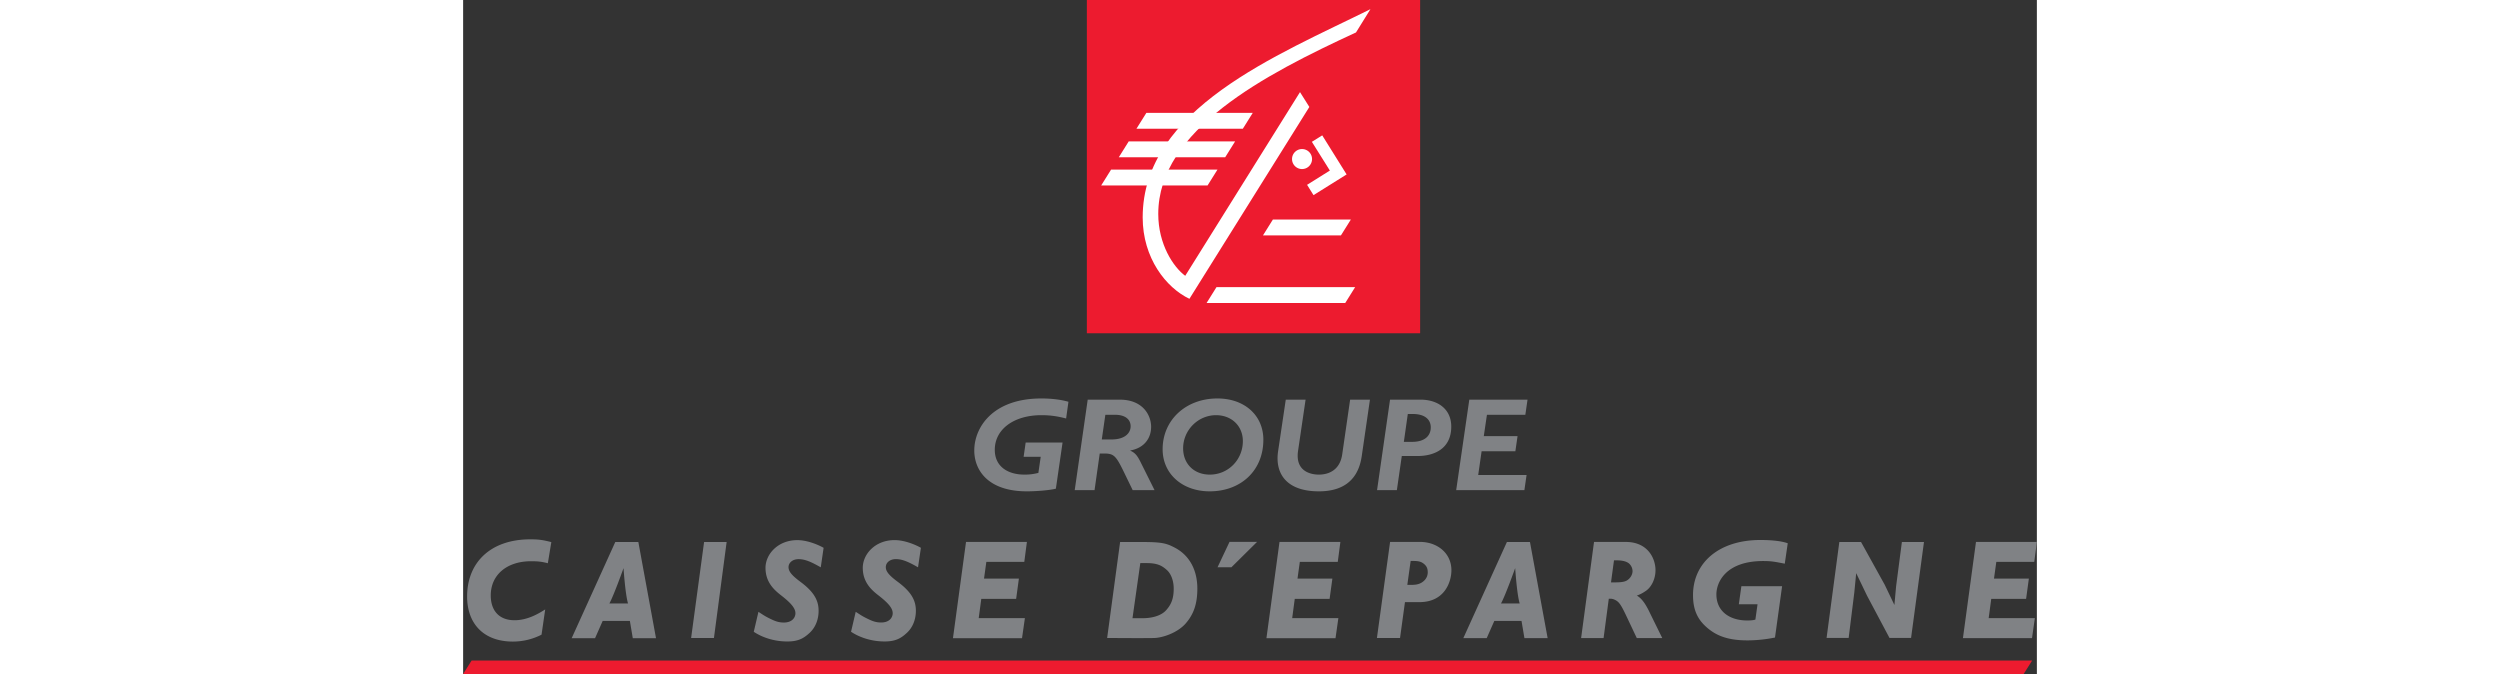 <svg height="674" viewBox="0 0 204.078 87.402" width="2500" xmlns="http://www.w3.org/2000/svg"><rect x="0" y="0" width="204.078" height="87.402" fill="#333333" stroke="none"/><path d="m80.883 0h43.217v43.216h-43.217z" fill="#ed1b2f"/><g fill="#fff"><path d="m105.007 28.468h10.111l-1.288 2.059h-10.109zm-7.313 8.766h17.98l-1.285 2.058h-17.981zm12.368-18.842 1.344-.839 3.162 5.069-4.293 2.683-.834-1.339 2.955-1.849zm-26.037 3.602h13.798l-1.288 2.058h-13.796z"/><path d="m108.752 21.922a1.297 1.297 0 1 0 -.001-2.593 1.297 1.297 0 0 0 .001 2.593m-22.44-3.587h13.797l-1.286 2.058h-13.797zm2.287-3.697h13.797l-1.287 2.057h-13.796z"/><path d="m117.659 1.188c-12.042 5.978-29.537 12.897-29.537 27.014 0 5.257 3.025 9.102 6.061 10.547l15.552-24.879-1.212-1.925-14.884 23.822c-1.537-1.133-3.496-4.082-3.496-8.022 0-10.877 13.762-18.058 25.641-23.535z"/></g><path d="m78.195 54.269c-1.187-.31-2.109-.431-3.208-.431-3.544 0-6.043 1.808-6.043 4.491 0 2.167 1.684 3.217 3.846 3.217.655 0 1.099-.051 1.807-.223l.302-2.083h-2.216l.266-1.857h4.785l-.868 5.987c-.692.188-2.463.345-3.757.345-5.033 0-6.823-2.736-6.823-5.301 0-2.958 2.357-6.743 8.701-6.743 1.33 0 2.553.154 3.509.429zm6.947-2.444c3.066 0 4.076 2.082 4.076 3.526 0 1.429-.851 2.736-2.694 3.063v.035c.656.275.939.723 1.276 1.376l1.861 3.733h-2.836l-1.152-2.374c-1.027-2.115-1.311-2.374-2.569-2.374h-.55l-.673 4.748h-2.57l1.684-11.733zm-2.321 5.162h1.275c1.737 0 2.464-.845 2.464-1.704 0-.929-.745-1.496-2.021-1.496h-1.258zm13.986 6.728c-3.509 0-6.097-2.238-6.097-5.455 0-3.802 3.013-6.589 7.107-6.589 3.527 0 5.955 2.202 5.955 5.351-.001 4.043-2.959 6.693-6.965 6.693m.833-9.877c-2.339 0-4.271 1.944-4.271 4.301 0 2.015 1.418 3.407 3.456 3.407 2.392 0 4.289-1.927 4.289-4.353-.001-1.944-1.454-3.355-3.474-3.355zm18.891 5.299c-.551 3.82-3.278 4.578-5.564 4.578-4.147 0-5.724-2.255-5.282-5.215l.993-6.675h2.569l-.976 6.641c-.389 2.65 1.633 3.08 2.695 3.08 1.364 0 2.746-.654 3.03-2.615l1.028-7.105h2.569zm7.619-7.312c2.163 0 3.988 1.153 3.988 3.493 0 2.941-2.303 3.818-4.377 3.818h-2.038l-.639 4.422h-2.568l1.683-11.733zm-2.16 5.472h1.081c1.7 0 2.409-.844 2.409-1.876 0-.98-.709-1.738-2.356-1.738h-.621zm15.754-3.51h-4.98l-.408 2.77h4.378l-.284 1.961h-4.377l-.442 3.08h6.273l-.283 1.961h-8.844l1.701-11.734h7.55zm-105.219 28.946h-2.96l1.681-12.445h2.924zm13.852-9.163c-1.206-.692-2.024-1.062-2.883-1.062-.741 0-1.297.441-1.297 1.04 0 .53.38 1.038 1.545 1.902 1.799 1.332 2.354 2.45 2.354 3.753 0 1.11-.388 2.139-1.151 2.851-.775.726-1.492 1.13-2.898 1.13-1.874 0-3.397-.613-4.358-1.255l.605-2.588c.466.293.701.48 1.286.778.81.411 1.289.609 2.011.609 1.08 0 1.5-.65 1.5-1.208 0-.61-.511-1.273-1.825-2.291-.894-.694-2.055-1.695-2.055-3.595 0-1.74 1.577-3.592 4.129-3.592 1.365 0 2.819.659 3.406.997zm-35.391-.533c-.806-.205-1.287-.259-2.172-.259-3.149 0-5.231 1.769-5.231 4.437 0 1.906 1.028 3.214 3.088 3.214 1.693 0 3.13-.865 3.973-1.403l-.475 3.275a8.165 8.165 0 0 1 -3.709.896c-3.9 0-5.943-2.42-5.943-5.838 0-4.441 3.066-7.42 8.19-7.42 1.089 0 1.574.069 2.731.358zm14.027 9.72h-3.012l-.377-2.238h-3.527l-.988 2.238h-3.033l5.655-12.472h2.991zm-3.627-4.5c-.365-1.198-.584-4.587-.584-4.587s-1.265 3.561-1.838 4.587zm37.605-4.691c-1.206-.692-2.023-1.063-2.881-1.063-.742 0-1.298.442-1.298 1.041 0 .531.379 1.039 1.545 1.902 1.799 1.332 2.354 2.45 2.354 3.753 0 1.108-.389 2.137-1.151 2.852-.774.725-1.492 1.131-2.897 1.131-1.875 0-3.397-.615-4.359-1.258l.605-2.587c.465.293.701.479 1.286.776.81.412 1.29.61 2.011.61 1.08 0 1.5-.649 1.5-1.207 0-.611-.512-1.274-1.826-2.292-.893-.692-2.055-1.694-2.055-3.594 0-1.741 1.577-3.592 4.129-3.592 1.365 0 2.82.659 3.408.998zm13.779-.707h-4.921l-.301 2.169h4.523l-.359 2.633h-4.52l-.333 2.494h5.989l-.372 2.6h-8.956l1.693-12.482h7.895zm40.65.002h-4.92l-.301 2.168h4.523l-.361 2.632h-4.519l-.332 2.494h5.988l-.37 2.601h-8.958l1.694-12.482h7.895zm90.319-.002h-4.921l-.3 2.168h4.522l-.36 2.633h-4.52l-.332 2.494h5.988l-.37 2.6h-8.957l1.692-12.482h7.897zm-63.103 9.895h-3.01l-.378-2.238h-3.527l-.988 2.238h-3.033l5.654-12.473h2.989zm-3.626-4.501c-.366-1.197-.584-4.587-.584-4.587s-1.266 3.56-1.839 4.587zm-48.877-7.967c2.555 0 3.114.2 4.106.707 1.896.969 2.971 2.858 2.971 5.333 0 2.039-.505 3.369-1.526 4.537-1.041 1.187-2.971 1.854-4.122 1.873-.292.004-1.995.014-1.995.014l-4.054-.019 1.681-12.445zm-1.333 9.88h1.349c.861 0 2.263-.186 3.026-1.049.653-.737.97-1.492.97-2.785 0-1.184-.438-2.003-.861-2.39-.633-.577-1.245-.922-2.631-.922h-.839zm12.583-9.9-1.555 3.298h1.796l3.333-3.298zm23.44.008h1.272c2.165 0 4.062 1.399 4.062 3.676 0 1.438-.823 4.133-4.157 4.132h-1.866l-.639 4.653h-2.997l1.706-12.461zm-.385 5.573h.404c.655 0 .983-.062 1.325-.229.384-.19.914-.635.92-1.395.003-.443-.113-.757-.411-1.029-.372-.337-.7-.454-1.493-.452h-.313zm27.207-5.57h1.125c2.859 0 3.852 2.143 3.852 3.663 0 1.173-.548 2.201-1.232 2.672-.482.33-.739.453-1.116.595l-.077.025c.722.397 1.244 1.284 1.729 2.312l1.575 3.201h-3.304l-1.23-2.603c-.787-1.672-1.041-2.107-1.649-2.376a1.247 1.247 0 0 0 -.563-.127h-.189l-.676 5.105h-2.913l1.674-12.468h2.994m-.792 5.245h.615c.735 0 1.178-.09 1.429-.237.49-.29.749-.797.749-1.219 0-.381-.179-.721-.407-.945-.289-.283-.846-.457-1.646-.457h-.354zm22.534-2.425c-1.242-.236-1.675-.343-2.8-.343-4.817 0-6.067 2.723-6.067 4.324 0 2.197 1.711 3.385 4.003 3.385.626 0 .845-.058 1.053-.114l.279-1.988h-2.426l.331-2.346h5.281l-.922 6.66c-1.182.24-2.412.369-3.592.369-2.561 0-4.148-.628-5.455-1.865-1.119-1.058-1.583-2.293-1.583-4.013 0-4.178 3.354-7.14 8.737-7.14 1.441 0 2.781.137 3.547.428zm9.017 3.735-.734 5.898h-2.862l1.653-12.442h2.818l3.071 5.547 1.253 2.616.222-2.434.748-5.729h2.865l-1.674 12.442h-2.796l-2.909-5.474-1.411-2.929z" fill="#808285"/><path d="m1.1 85.657h202.363l-1.098 1.745h-202.365z" fill="#ed1b2f"/></svg>